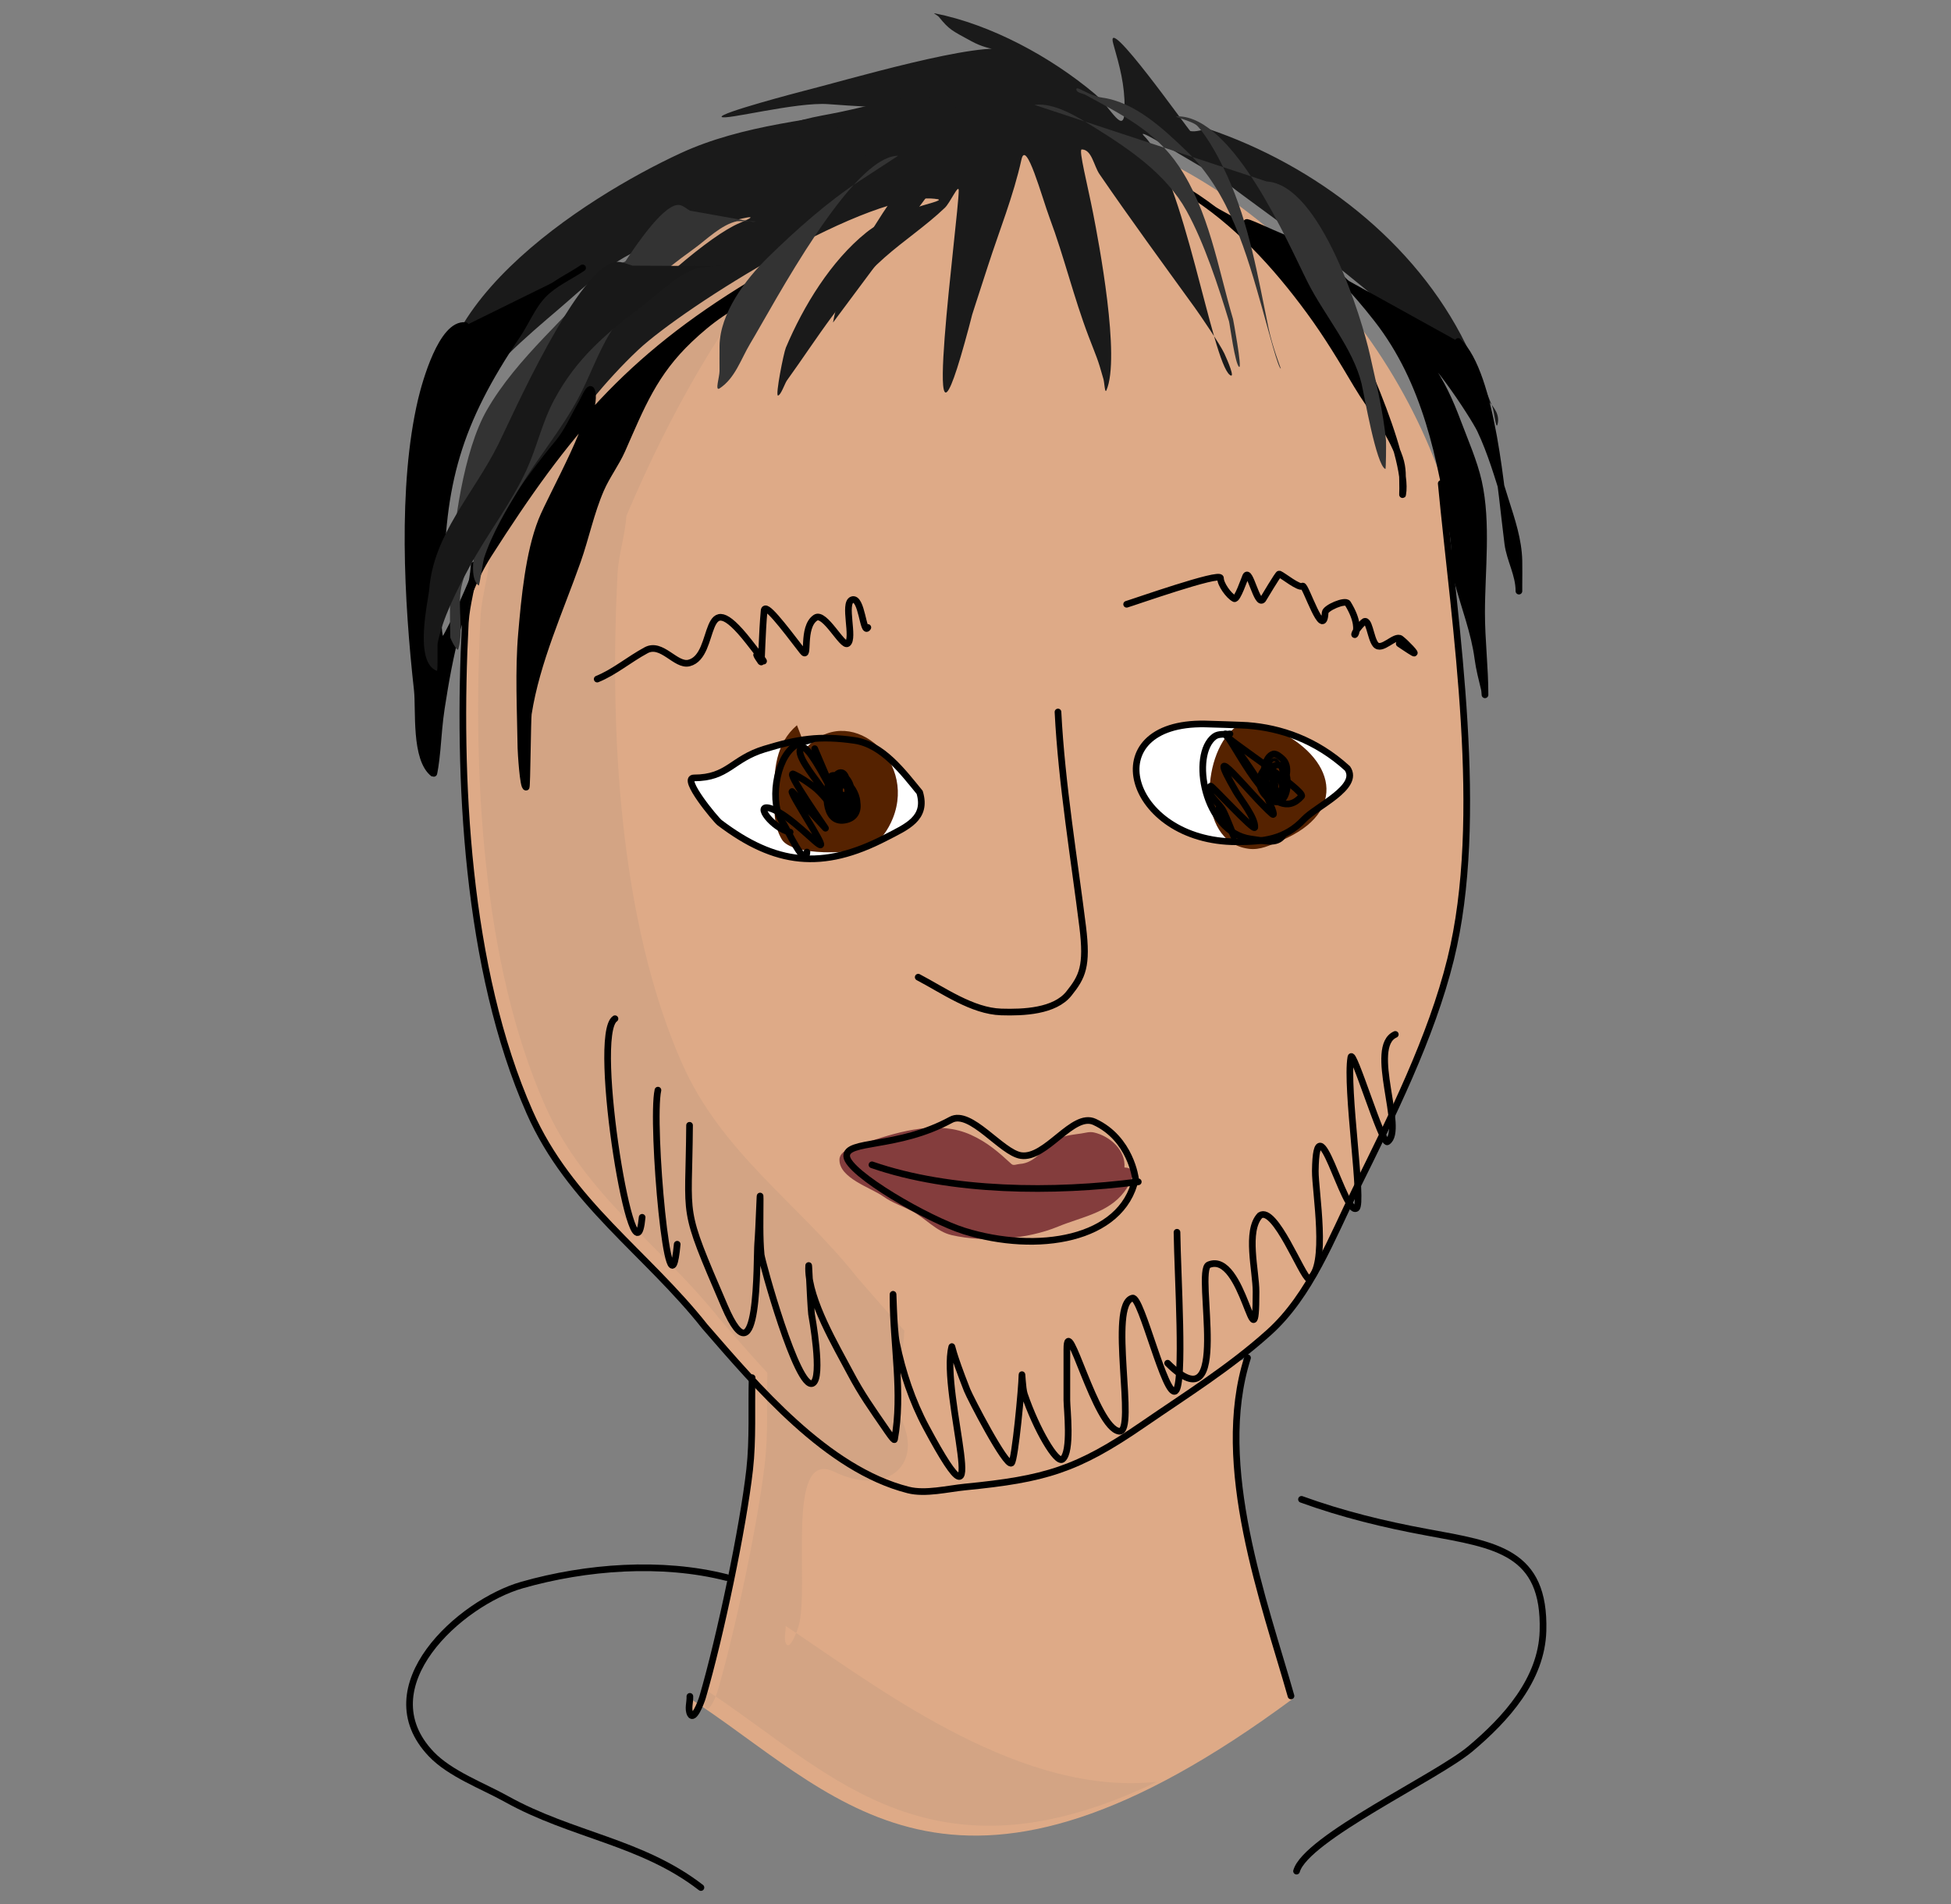 <?xml version="1.0" encoding="UTF-8" standalone="no"?>
<svg
   xmlns:dc="http://purl.org/dc/elements/1.1/"
   xmlns:cc="http://creativecommons.org/ns#"
   xmlns:rdf="http://www.w3.org/1999/02/22-rdf-syntax-ns#"
   xmlns:svg="http://www.w3.org/2000/svg"
   xmlns="http://www.w3.org/2000/svg"
   xmlns:sodipodi="http://sodipodi.sourceforge.net/DTD/sodipodi-0.dtd"
   xmlns:inkscape="http://www.inkscape.org/namespaces/inkscape"
   width="146.392mm"
   height="142.889mm"
   viewBox="0 0 146.392 142.889"
   version="1.1"
   id="svg1151"
   inkscape:version="1.0 (4035a4fb49, 2020-05-01)"
   sodipodi:docname="2021-LT-01-icon-boy.svg">
  <rect x="0" y="0" width="146.392" height="142.889" fill="#808080" stroke="none"/>
  <defs
     id="defs1145" />
  <sodipodi:namedview
     id="base"
     pagecolor="#ffffff"
     bordercolor="#666666"
     borderopacity="1.0"
     inkscape:pageopacity="0.0"
     inkscape:pageshadow="2"
     inkscape:zoom="0.50605595"
     inkscape:cx="98.939174"
     inkscape:cy="425.58547"
     inkscape:document-units="mm"
     inkscape:current-layer="g2329"
     inkscape:document-rotation="0"
     showgrid="false"
     inkscape:snap-global="false"
     inkscape:window-width="1296"
     inkscape:window-height="967"
     inkscape:window-x="3"
     inkscape:window-y="230"
     inkscape:window-maximized="0"
     fit-margin-top="0"
     fit-margin-left="0"
     fit-margin-right="0"
     fit-margin-bottom="0" />
  <g
     inkscape:label="Ebene 1"
     inkscape:groupmode="layer"
     id="layer1"
     transform="translate(45.52,40.16)">
    <g
       id="g2329">
      <g
         transform="translate(3.368,0.077)"
         id="g3189">
        <path
           id="path2957-1"
           style="font-variation-settings:normal;opacity:1;vector-effect:none;fill:#deaa87;fill-opacity:1;stroke:none;stroke-width:1.07;stroke-linecap:round;stroke-linejoin:round;stroke-miterlimit:4;stroke-dasharray:none;stroke-dashoffset:0;stroke-opacity:1;paint-order:stroke fill markers;stop-color:#000000;stop-opacity:1"
           d="M 265.242,32.396 C 215.244,32.112 161.399,66.522 121.754,159.955 c -0.389,5.596 -2.18,10.82 -2.521,16.336 -2.282,43.796 0.316,98.281 18.264,138.91 11.29,25.559 33.095,39.789 49.666,60.742 4.069,4.684 8.557,9.891 13.393,15.094 -0.197,8.506 0.264,17.057 -0.691,25.51 -1.87,16.545 -8.355,47.444 -13.305,64.395 -0.144,0.494 -0.38,1.172 -0.666,1.881 40.289,27.246 73.199,67.761 167.496,-2.105 -7.427,-26.253 -22.078,-65.428 -12.324,-95.9 l -2.734,0.109 c 2.981,-2.303 5.915,-4.708 8.783,-7.283 11.756,-10.553 17.837,-26.87 24.65,-40.631 10.086,-20.372 21.418,-43.047 26.893,-65.244 9.891,-40.1 1.234,-94.1 -2.662,-134.939 C 376.923,80.513 323.714,32.729 265.242,32.396 Z M 185.893,482.822 c -0.989,-0.669 -1.978,-1.337 -2.977,-1.988 0.077,1.696 -0.652,3.592 0.141,5.094 0.708,1.341 1.993,-1.015 2.836,-3.105 z"
           transform="matrix(0.265,0,0,0.265,-45.52,-40.16)" />
        <path
           sodipodi:nodetypes="cccsccsscccsccsssccscccccsc"
           id="path2957-1-2"
           style="font-variation-settings:normal;opacity:1;vector-effect:none;fill:#d3a484;fill-opacity:1;stroke:none;stroke-width:0.283;stroke-linecap:round;stroke-linejoin:round;stroke-miterlimit:4;stroke-dasharray:none;stroke-dashoffset:0;stroke-opacity:1;paint-order:stroke fill markers;stop-color:#000000;stop-opacity:1"
           d="m 22.433,-31.927 c -12.237,1.393 -24.99,10.935 -34.593,33.567 -0.103,1.481 -0.577,2.863 -0.667,4.322 -0.604,11.588 0.084,26.004 4.832,36.753 2.987,6.763 8.756,10.528 13.141,16.071 1.077,1.239 2.264,2.617 3.543,3.994 -0.052,2.251 0.07,4.513 -0.183,6.749 -0.495,4.378 -2.211,12.553 -3.52,17.038 -0.038,0.131 -0.101,0.31 -0.176,0.498 8.881,6.006 16.408,14.444 33.098,6.407 -9.983,1.079 -20.236,-6.556 -27.055,-11.167 -0.223,0.553 -0.563,1.176 -0.75,0.822 -0.21,-0.397 -0.017,-0.899 -0.037,-1.348 0.264,0.172 0.526,0.349 0.788,0.526 0.076,-0.188 0.138,-0.367 0.176,-0.498 0.868,-2.973 -1.03,-13.39 2.666,-11.604 3.807,1.84 6.685,-0.366 5.087,-3.846 -0.939,-2.045 0.131,-4.499 0.183,-6.749 C 17.686,58.231 16.499,56.854 15.422,55.614 11.038,50.071 5.269,46.306 2.281,39.543 -2.467,28.793 -3.155,14.377 -2.551,2.79 -2.461,1.33 -1.987,-0.052 -1.884,-1.533 5.042,-17.855 13.606,-27.367 22.433,-31.927 Z M 4.81,87.066 C 4.548,86.889 4.287,86.712 4.022,86.54 c 0.02,0.449 -0.173,0.95 0.037,1.348 0.187,0.355 0.527,-0.268 0.75,-0.822 z" />
        <path
           style="font-variation-settings:normal;opacity:1;vector-effect:none;fill:#843d3d;fill-opacity:1;stroke:none;stroke-width:0.283;stroke-linecap:round;stroke-linejoin:round;stroke-miterlimit:4;stroke-dasharray:none;stroke-dashoffset:0;stroke-opacity:1;paint-order:stroke fill markers;stop-color:#000000;stop-opacity:1"
           d="m 35.484,47.373 c 0.097,-1.298 -1.076,-2.353 -2.291,-2.629 -0.325,-0.074 -0.642,0.031 -0.96,0.079 -0.635,0.096 -1.335,0.147 -1.898,0.482 -0.945,0.562 -1.489,1.734 -2.719,1.805 -0.2,0.012 -0.454,0.145 -0.602,0.009 -0.983,-0.904 -1.81,-1.631 -3.043,-2.191 -2.422,-1.1 -5.209,-0.304 -7.567,0.473 -0.6,0.198 -2.273,0.527 -2.303,1.358 -0.051,1.416 2.353,2.119 3.298,2.796 0.63,0.452 1.428,0.724 2.117,1.078 1.01,0.518 1.85,1.551 2.997,1.814 2.477,0.568 5.669,0.321 7.995,-0.64 1.723,-0.712 3.77,-1.027 4.952,-2.594 0.448,-0.593 1.151,-1.816 0.023,-1.84 z"
           id="path3091" />
        <path
           style="font-variation-settings:normal;opacity:1;vector-effect:none;fill:#1a1a1a;fill-opacity:1;stroke:none;stroke-width:0.283;stroke-linecap:round;stroke-linejoin:round;stroke-miterlimit:4;stroke-dasharray:none;stroke-dashoffset:0;stroke-opacity:1;paint-order:stroke fill markers;stop-color:#000000;stop-opacity:1"
           d="m 41.763,-30.567 c 8.032,2.718 15.546,8.46 19.344,16.195 0.527,1.074 1.577,3.62 1.964,4.603 0.175,0.445 0.286,1.838 0.408,1.375 0.35,-1.327 -1.49,-2.328 -2.446,-3.312 -4.908,-5.053 -10.591,-9.453 -16.268,-13.585 -2.93,-2.132 -0.512,-0.648 -5.077,-3.34 -0.871,-0.514 -3.417,-2.094 -2.705,-1.375 2.949,2.978 5.063,16.887 6.411,17.908 0.439,0.332 -0.178,-1.1 -0.408,-1.6 -0.325,-0.707 -1.841,-2.924 -2.223,-3.452 -2.411,-3.333 -4.827,-6.629 -7.152,-10.02 -0.43,-0.628 -0.573,-1.853 -1.334,-1.853 -0.245,0 0.441,2.675 0.852,4.772 0.424,2.162 2.076,10.861 1.001,13.304 -0.117,0.266 -0.144,-0.563 -0.222,-0.842 -0.447,-1.594 -0.481,-1.547 -1.112,-3.2 -1.116,-2.925 -1.835,-5.973 -2.928,-8.898 -0.567,-1.518 -1.764,-5.961 -2.112,-4.379 -0.598,2.718 -1.665,5.347 -2.52,7.999 -1.832,5.684 -0.729,2.112 -1.742,5.754 -3.411,12.272 -0.445,-9.478 -0.445,-11.424 0,-0.552 -0.639,0.909 -1.038,1.291 -1.415,1.354 -3.091,2.461 -4.558,3.761 -3.01,2.667 -4.981,5.986 -7.3,9.206 -0.146,0.203 -0.456,1.123 -0.667,1.123 -0.207,0 0.424,-3.193 0.593,-3.593 1.318,-3.123 3.384,-6.512 6.04,-8.645 1.142,-0.917 2.553,-1.366 3.891,-1.909 0.482,-0.196 1.958,-0.503 1.445,-0.589 -4.894,-0.824 -19.031,8.094 -22.457,11.312 -2.497,2.345 -4.55,5.042 -6.633,7.747 -1.533,1.99 -2.831,3.83 -2.853,3.761 -1.66,-5.03 12.784,-19.232 17.084,-21.023 3.661,-1.525 -5.859,1.331 -7.412,1.965 -2.334,0.952 -4.273,2.89 -6.152,4.491 -2.503,2.133 -5.157,4.407 -7.004,7.157 -1.124,1.674 -1.296,3.204 -1.371,3.003 -3.66,-9.703 10.406,-18.576 17.528,-21.865 4.652,-2.149 10.101,-2.554 15.083,-3.424 0.056,-0.01 -2.036,-0.101 -4.002,-0.253 -2.379,-0.183 -7.817,1.238 -8.005,0.954 -0.189,-0.286 5.825,-1.864 6.115,-1.937 3.106,-0.775 13.409,-3.848 15.49,-3.059 0.003,8.74e-4 -1.391,0.124 -2.853,-0.674 -1.47,-0.802 -1.668,-0.861 -2.446,-1.824 -0.091,-0.113 -0.476,-0.309 -0.334,-0.281 4.247,0.839 8.735,3.278 12.044,6.063 1.197,1.007 2.223,3.297 2.223,1.067 0,-1.809 -0.36,-3.095 -0.852,-4.828 -0.732,-2.574 5.683,6.523 5.781,6.54 0.442,0.077 0.889,-0.112 1.334,-0.168 z"
           id="path2955" />
        <path
           style="font-variation-settings:normal;opacity:1;vector-effect:none;fill:none;fill-opacity:1;stroke:#000000;stroke-width:0.5;stroke-linecap:round;stroke-linejoin:round;stroke-miterlimit:4;stroke-dasharray:none;stroke-dashoffset:0;stroke-opacity:1;paint-order:stroke fill markers;stop-color:#000000;stop-opacity:1"
           d="m 59.254,-3.958 c 1.031,10.805 3.321,25.093 0.704,35.703 -1.449,5.873 -4.446,11.872 -7.115,17.262 -1.803,3.641 -3.412,7.958 -6.522,10.75 -2.966,2.663 -6.189,4.66 -9.45,6.905 -4.938,3.4 -7.362,4.103 -13.341,4.687 -1.286,0.126 -2.972,0.55 -4.262,0.225 C 13.146,70.028 7.878,63.772 4,59.308 -0.384,53.764 -6.153,49.999 -9.14,43.236 -13.889,32.487 -14.577,18.071 -13.973,6.483 c 0.09,-1.459 0.564,-2.842 0.667,-4.323"
           id="path2957"
           sodipodi:nodetypes="csssssscscc" />
        <path
           style="font-variation-settings:normal;opacity:1;vector-effect:none;fill:none;fill-opacity:1;stroke:#000000;stroke-width:0.5;stroke-linecap:round;stroke-linejoin:round;stroke-miterlimit:4;stroke-dasharray:none;stroke-dashoffset:0;stroke-opacity:1;paint-order:stroke fill markers;stop-color:#000000;stop-opacity:1"
           d="m 36.314,48.217 v 0 c 0,0 -0.356,-3.008 -3.076,-4.266 -1.635,-0.757 -3.64,2.811 -5.522,2.526 -1.455,-0.22 -3.796,-3.475 -5.25,-2.682 -4.008,2.186 -7.926,1.484 -7.822,2.748 0.103,1.265 6.116,4.754 8.832,5.6 5.432,1.692 11.839,0.703 12.838,-3.926 z"
           id="path2961"
           sodipodi:nodetypes="ccsssssc" />
        <path
           style="font-variation-settings:normal;opacity:1;vector-effect:none;fill:none;fill-opacity:1;stroke:#000000;stroke-width:0.5;stroke-linecap:round;stroke-linejoin:round;stroke-miterlimit:4;stroke-dasharray:none;stroke-dashoffset:0;stroke-opacity:1;paint-order:stroke fill markers;stop-color:#000000;stop-opacity:1"
           d="M 36.522,48.448 C 30.22,49.276 22.453,49.225 16.539,47.172"
           id="path2963"
           sodipodi:nodetypes="cc" />
        <path
           style="font-variation-settings:normal;opacity:1;vector-effect:none;fill:none;fill-opacity:1;stroke:#000000;stroke-width:0.5;stroke-linecap:round;stroke-linejoin:round;stroke-miterlimit:4;stroke-dasharray:none;stroke-dashoffset:0;stroke-opacity:1;paint-order:stroke fill markers;stop-color:#000000;stop-opacity:1"
           d="m 35.648,5.108 c 0.478,-0.133 7.041,-2.453 7.041,-1.965 0,0.47 0.629,1.338 1.038,1.544 0.221,0.112 0.771,-1.509 0.852,-1.684 0.306,-0.656 0.859,2.316 1.297,1.74 0.047,-0.062 1.147,-1.94 1.223,-1.909 0.306,0.127 1.498,1.113 1.753,0.909 0.203,-0.162 1.571,4.192 1.692,1.986 0.019,-0.35 1.51,-0.984 1.694,-0.686 1.588,2.573 -0.41,3.009 1.161,1.423 0.445,-0.449 0.528,1.165 0.926,1.656 0.46,0.566 1.452,-0.752 1.89,-0.421 0.37,0.28 1.327,1.272 0.926,1.039 -0.356,-0.208 -0.692,-0.449 -1.038,-0.674"
           id="path2965"
           sodipodi:nodetypes="cssssssssssssc" />
        <path
           style="font-variation-settings:normal;opacity:1;vector-effect:none;fill:none;fill-opacity:1;stroke:#000000;stroke-width:0.5;stroke-linecap:round;stroke-linejoin:round;stroke-miterlimit:4;stroke-dasharray:none;stroke-dashoffset:0;stroke-opacity:1;paint-order:stroke fill markers;stop-color:#000000;stop-opacity:1"
           d="m 16.23,6.848 c -0.357,0.611 -0.44,-2.359 -1.186,-2.077 -0.675,0.256 0.193,2.885 -0.334,3.284 -0.382,0.29 -1.718,-2.402 -2.409,-1.937 -1.068,0.719 -0.416,3.239 -0.964,2.526 C 9.807,6.651 8.508,4.942 8.447,5.585 8.292,7.236 8.256,9.502 8.225,9.459 6.936,7.614 9.898,11.228 7.299,7.915 3.621,3.227 4.999,8.963 2.815,9.515 1.814,9.767 0.77,7.922 -0.409,8.56 -1.709,9.264 -2.809,10.213 -4.078,10.722"
           id="path2969" />
        <path
           sodipodi:nodetypes="ccsscsc"
           id="path2973-4"
           d="m 20.121,19.226 c -1.244,-1.515 -2.785,-3.595 -4.892,-3.901 -2.619,-0.381 -4.245,-0.112 -6.745,0.646 -2.472,0.749 -2.723,2.168 -5.31,2.168 -0.961,0 1.643,3.138 1.938,3.362 4.171,3.159 7.694,3.586 12.451,1.123 1.588,-0.822 3.137,-1.444 2.557,-3.396 z"
           style="font-variation-settings:normal;opacity:1;vector-effect:none;fill:#ffffff;fill-opacity:1;stroke:none;stroke-width:0.283;stroke-linecap:round;stroke-linejoin:round;stroke-miterlimit:4;stroke-dasharray:none;stroke-dashoffset:0;stroke-opacity:1;paint-order:stroke fill markers;stop-color:#000000;stop-opacity:1" />
        <path
           style="font-variation-settings:normal;opacity:1;vector-effect:none;fill:#552200;fill-opacity:1;stroke:none;stroke-width:0.5;stroke-linecap:round;stroke-linejoin:round;stroke-miterlimit:4;stroke-dasharray:none;stroke-dashoffset:0;stroke-opacity:1;paint-order:stroke fill markers;stop-color:#000000;stop-opacity:1"
           d="m 10.91,14.186 c -1.602,1.377 -1.738,3.372 -1.712,5.381 0.014,1.124 -0.016,2.193 0.579,3.19 0.753,1.263 5.426,1.107 6.595,0.543 0.818,-0.394 1.406,-1.313 1.736,-2.138 1.823,-4.567 -3.426,-8.763 -6.526,-5.241"
           id="path3067" />
        <path
           style="font-variation-settings:normal;opacity:1;vector-effect:none;fill:none;fill-opacity:1;stroke:#000000;stroke-width:0.5;stroke-linecap:round;stroke-linejoin:round;stroke-miterlimit:4;stroke-dasharray:none;stroke-dashoffset:0;stroke-opacity:1;paint-order:stroke fill markers;stop-color:#000000;stop-opacity:1"
           d="m 30.497,13.192 c 0.272,5.381 1.248,11.231 1.853,16.111 0.369,2.975 -0.027,3.763 -1.038,5.024 -1.063,1.326 -3.396,1.43 -5.077,1.375 -2.172,-0.07 -4.342,-1.624 -6.226,-2.61"
           id="path2971"
           sodipodi:nodetypes="csssc" />
        <path
           sodipodi:nodetypes="scsscs"
           id="path2979-2"
           d="m 44.727,14.202 c -0.396,-0.03 -3.006,-0.109 -3.187,-0.112 -8.37,-0.157 -5.884,8.842 2.372,8.842 1.98,0 3.618,-0.169 5.04,-1.684 0.915,-0.975 4.222,-2.416 3.264,-3.821 -2.372,-2.158 -5.021,-3.035 -7.489,-3.224 z"
           style="font-variation-settings:normal;opacity:1;vector-effect:none;fill:#ffffff;fill-opacity:1;stroke:none;stroke-width:0.283;stroke-linecap:round;stroke-linejoin:round;stroke-miterlimit:4;stroke-dasharray:none;stroke-dashoffset:0;stroke-opacity:1;paint-order:stroke fill markers;stop-color:#000000;stop-opacity:1" />
        <path
           style="font-variation-settings:normal;opacity:1;vector-effect:none;fill:#552200;fill-opacity:1;stroke:none;stroke-width:0.5;stroke-linecap:round;stroke-linejoin:round;stroke-miterlimit:4;stroke-dasharray:none;stroke-dashoffset:0;stroke-opacity:1;paint-order:stroke fill markers;stop-color:#000000;stop-opacity:1"
           d="m 46.756,14.48 c -0.819,-0.124 -2.036,-0.748 -2.846,-0.21 -2.535,1.68 -3.178,8.636 0.879,9.185 0.891,0.121 1.613,-0.267 2.407,-0.596 5.208,-2.16 4.066,-6.31 -0.44,-8.378 z"
           id="path3069" />
        <path
           style="font-variation-settings:normal;opacity:1;vector-effect:none;fill:none;fill-opacity:1;stroke:#000000;stroke-width:0.5;stroke-linecap:round;stroke-linejoin:round;stroke-miterlimit:4;stroke-dasharray:none;stroke-dashoffset:0;stroke-opacity:1;paint-order:stroke fill markers;stop-color:#000000;stop-opacity:1"
           d="m 20.121,19.226 c -1.244,-1.515 -2.785,-3.595 -4.892,-3.901 -2.619,-0.381 -4.245,-0.112 -6.745,0.646 -2.472,0.749 -2.723,2.168 -5.31,2.168 -0.961,0 1.643,3.138 1.938,3.362 4.171,3.159 7.694,3.586 12.451,1.123 1.588,-0.822 3.137,-1.444 2.557,-3.396 z"
           id="path2973"
           sodipodi:nodetypes="ccsscsc" />
        <path
           style="font-variation-settings:normal;opacity:1;vector-effect:none;fill:none;fill-opacity:1;stroke:#000000;stroke-width:0.5;stroke-linecap:round;stroke-linejoin:round;stroke-miterlimit:4;stroke-dasharray:none;stroke-dashoffset:0;stroke-opacity:1;paint-order:stroke fill markers;stop-color:#000000;stop-opacity:1"
           d="m 12.079,15.235 c -0.441,0.163 -0.935,0.225 -1.324,0.489 -1.452,0.985 -1.922,4.387 -0.905,5.774 0.335,0.457 1.715,3.559 1.809,2.202"
           id="path2975" />
        <path
           style="font-variation-settings:normal;opacity:1;vector-effect:none;fill:none;fill-opacity:1;stroke:#000000;stroke-width:0.5;stroke-linecap:round;stroke-linejoin:round;stroke-miterlimit:4;stroke-dasharray:none;stroke-dashoffset:0;stroke-opacity:1;paint-order:stroke fill markers;stop-color:#000000;stop-opacity:1"
           d="m 12.241,15.945 c 3.66,8.594 -0.634,-1.662 -1.098,0.098 -0.168,0.635 1.369,2.415 1.68,2.936 0.338,0.567 1.45,2.2 1.034,1.688 -0.435,-0.535 -1.109,-1.427 -1.68,-1.86 -0.477,-0.361 -0.978,-0.698 -1.518,-0.954 -0.699,-0.332 2.527,4.207 2.391,4.062 -1.071,-1.135 -2.514,-2.815 -2.52,-2.765 -0.037,0.308 2.352,3.871 2.164,4.013 C 12.506,23.305 10.377,20.874 8.913,20.423 7.638,20.029 9.129,21.968 10.399,22.209"
           id="path2977" />
        <path
           style="font-variation-settings:normal;opacity:1;vector-effect:none;fill:none;fill-opacity:1;stroke:#000000;stroke-width:0.5;stroke-linecap:round;stroke-linejoin:round;stroke-miterlimit:4;stroke-dasharray:none;stroke-dashoffset:0;stroke-opacity:1;paint-order:stroke fill markers;stop-color:#000000;stop-opacity:1"
           d="m 44.727,14.202 c -0.396,-0.03 -3.006,-0.109 -3.187,-0.112 -8.37,-0.157 -5.884,8.842 2.372,8.842 1.98,0 3.618,-0.169 5.04,-1.684 0.915,-0.975 4.222,-2.416 3.264,-3.821 -2.372,-2.158 -5.021,-3.035 -7.489,-3.224 z"
           id="path2979"
           sodipodi:nodetypes="scsscs" />
        <path
           style="font-variation-settings:normal;opacity:1;vector-effect:none;fill:none;fill-opacity:1;stroke:#000000;stroke-width:0.5;stroke-linecap:round;stroke-linejoin:round;stroke-miterlimit:4;stroke-dasharray:none;stroke-dashoffset:0;stroke-opacity:1;paint-order:stroke fill markers;stop-color:#000000;stop-opacity:1"
           d="m 43.4,14.832 c -0.388,0.067 -0.848,-0.033 -1.165,0.202 -1.811,1.341 -0.779,7.213 2.728,7.686 1.082,0.146 1.924,0.398 2.396,-0.227"
           id="path2981" />
        <path
           style="font-variation-settings:normal;opacity:1;vector-effect:none;fill:none;fill-opacity:1;stroke:#000000;stroke-width:0.5;stroke-linecap:round;stroke-linejoin:round;stroke-miterlimit:4;stroke-dasharray:none;stroke-dashoffset:0;stroke-opacity:1;paint-order:stroke fill markers;stop-color:#000000;stop-opacity:1"
           d="m 43.15,14.958 c -0.362,0.039 5.968,4.157 5.623,4.555 -2.049,2.362 -4.528,-3.104 -5.623,-4.555 -0.453,-0.601 0.906,1.202 1.333,1.822 0.583,0.846 1.321,1.884 1.723,2.831 0.167,0.393 0.683,1.508 0.358,1.231 -1.513,-1.289 -5.399,-6.312 -2.698,-1.65 0.298,0.514 1.453,1.943 1.398,2.659 -0.027,0.346 -3.233,-3.164 -3.315,-3.102 -0.551,0.417 0.625,1.233 0.943,1.846 0.302,0.583 1.004,2.426 0.748,1.822 -0.308,-0.726 -0.583,-1.359 -1.073,-1.994"
           id="path2983"
           sodipodi:nodetypes="cssssssssssc" />
        <path
           sodipodi:nodetypes="cssscccssc"
           style="font-variation-settings:normal;opacity:1;vector-effect:none;fill:none;fill-opacity:1;stroke:#000000;stroke-width:0.5;stroke-linecap:round;stroke-linejoin:round;stroke-miterlimit:4;stroke-dasharray:none;stroke-dashoffset:0;stroke-opacity:1;paint-order:stroke fill markers;stop-color:#000000;stop-opacity:1"
           d="m 55.808,37.387 c -2.098,0.924 0.749,7.185 -0.593,8.056 -0.39,0.253 -2.607,-7.11 -2.742,-6.343 -0.4,2.273 0.961,10.997 0.408,11.34 -0.9,0.557 -3.006,-8.456 -3.076,-2.807 -0.018,1.477 0.997,7.24 -0.482,8.112 -0.519,-0.2 -2.537,-5.521 -3.669,-4.772 -1.095,1.162 -0.296,4.158 -0.296,5.726 0,6.082 -0.916,-3.133 -3.558,-2.021 -1.075,0.452 1.859,12.28 -3.076,7.382"
           id="path2985" />
        <path
           style="font-variation-settings:normal;opacity:1;vector-effect:none;fill:none;fill-opacity:1;stroke:#000000;stroke-width:0.5;stroke-linecap:round;stroke-linejoin:round;stroke-miterlimit:4;stroke-dasharray:none;stroke-dashoffset:0;stroke-opacity:1;paint-order:stroke fill markers;stop-color:#000000;stop-opacity:1"
           d="m -2.744,36.208 c -1.848,1.219 1.487,20.959 2.038,14.904"
           id="path2987" />
        <path
           style="font-variation-settings:normal;opacity:1;vector-effect:none;fill:none;fill-opacity:1;stroke:#000000;stroke-width:0.5;stroke-linecap:round;stroke-linejoin:round;stroke-miterlimit:4;stroke-dasharray:none;stroke-dashoffset:0;stroke-opacity:1;paint-order:stroke fill markers;stop-color:#000000;stop-opacity:1"
           d="M 0.48,41.569 C -0.068,44.017 1.323,59.675 1.925,53.133"
           id="path2989" />
        <path
           sodipodi:nodetypes="cssssscssscsccscsscssssssc"
           style="font-variation-settings:normal;opacity:1;vector-effect:none;fill:none;fill-opacity:1;stroke:#000000;stroke-width:0.5;stroke-linecap:round;stroke-linejoin:round;stroke-miterlimit:4;stroke-dasharray:none;stroke-dashoffset:0;stroke-opacity:1;paint-order:stroke fill markers;stop-color:#000000;stop-opacity:1"
           d="m 2.852,44.207 c -0.046,7.326 -0.697,5.84 2.631,13.585 2.619,6.094 2.384,-3.604 2.483,-4.744 0.095,-1.102 0.185,-4.418 0.185,-3.312 0,1.346 -0.051,2.889 0.074,4.182 0.047,0.488 2.712,10.174 3.854,9.656 0.815,-0.371 -0.071,-5.164 -0.074,-5.193 -0.112,-1.138 -0.222,-4.568 -0.222,-3.424 0,2.366 2.115,5.908 3.113,7.803 0.846,1.606 1.62,2.686 2.668,4.21 0.028,0.041 0.64,0.96 0.667,0.814 0.635,-3.448 -0.111,-7.191 -0.111,-10.666 0,-1.145 0.03,2.303 0.259,3.424 0.443,2.163 1.18,4.368 2.223,6.315 5.261,9.824 1.022,-2.609 1.927,-6.035 0.021,-0.081 -0.004,0.327 1.149,3.256 0.226,0.574 2.915,5.769 3.326,5.478 0.273,-0.193 0.787,-5.795 0.787,-6.545 0,-0.463 0.036,0.937 0.185,1.375 0.905,2.659 2.414,5.217 2.853,4.884 0.717,-0.543 0.334,-3.809 0.334,-4.435 v -3.817 c 0,-2.974 2.145,5.922 3.928,6.147 1.335,0.169 -0.853,-9.56 1.001,-9.992 0.663,-0.154 2.46,7.549 3.22,6.973 0.679,-0.514 0.157,-8.69 0.115,-11.913"
           id="path2991" />
        <path
           style="font-variation-settings:normal;opacity:1;vector-effect:none;fill:none;fill-opacity:1;stroke:#000000;stroke-width:0.5;stroke-linecap:round;stroke-linejoin:round;stroke-miterlimit:4;stroke-dasharray:none;stroke-dashoffset:0;stroke-opacity:1;paint-order:stroke fill markers;stop-color:#000000;stop-opacity:1"
           d="m 44.72,61.655 c -2.581,8.063 1.296,18.428 3.261,25.374"
           id="path2993" />
        <path
           style="font-variation-settings:normal;opacity:1;vector-effect:none;fill:none;fill-opacity:1;stroke:#000000;stroke-width:0.5;stroke-linecap:round;stroke-linejoin:round;stroke-miterlimit:4;stroke-dasharray:none;stroke-dashoffset:0;stroke-opacity:1;paint-order:stroke fill markers;stop-color:#000000;stop-opacity:1"
           d="m 7.546,63.146 c -0.062,2.302 0.073,4.617 -0.185,6.905 C 6.866,74.429 5.15,82.604 3.84,87.088 3.69,87.604 3.165,88.883 2.914,88.408 2.704,88.01 2.897,87.509 2.877,87.06"
           id="path2995" />
        <path
           style="font-variation-settings:normal;opacity:1;vector-effect:none;fill:none;fill-opacity:1;stroke:#000000;stroke-width:0.5;stroke-linecap:round;stroke-linejoin:round;stroke-miterlimit:4;stroke-dasharray:none;stroke-dashoffset:0;stroke-opacity:1;paint-order:stroke fill markers;stop-color:#000000;stop-opacity:1"
           d="m 5.631,78.142 c -4.868,-1.235 -10.517,-0.812 -15.342,0.561 -4.664,1.328 -11.642,7.629 -6.819,12.687 1.422,1.491 3.867,2.384 5.633,3.368 4.924,2.744 10.149,3.203 14.603,6.649"
           id="path2997"
           sodipodi:nodetypes="csssc" />
        <path
           style="font-variation-settings:normal;opacity:1;vector-effect:none;fill:none;fill-opacity:1;stroke:#000000;stroke-width:0.5;stroke-linecap:round;stroke-linejoin:round;stroke-miterlimit:4;stroke-dasharray:none;stroke-dashoffset:0;stroke-opacity:1;paint-order:stroke fill markers;stop-color:#000000;stop-opacity:1"
           d="m 48.767,72.276 c 3.074,1.115 6.198,1.878 9.413,2.47 5.188,0.956 8.88,1.434 8.709,7.41 -0.105,3.65 -2.786,6.605 -5.448,8.842 -2.504,2.105 -12.346,6.708 -13.044,9.178"
           id="path2999" />
        <path
           style="font-variation-settings:normal;opacity:1;vector-effect:none;fill:#000000;fill-opacity:1;stroke:#000000;stroke-width:0.5;stroke-linecap:round;stroke-linejoin:round;stroke-miterlimit:4;stroke-dasharray:none;stroke-dashoffset:0;stroke-opacity:1;paint-order:stroke fill markers;stop-color:#000000;stop-opacity:1"
           d="m -5.173,-20.134 c -0.98,0.666 -2.113,1.149 -2.939,1.998 -0.843,0.868 -1.29,2.047 -1.967,3.05 -4.432,6.564 -5.739,11.157 -5.739,18.877 0,0.66 -0.458,3.685 0.116,4.119 0.22,0.167 2.063,-4.063 2.337,-4.75 1.469,-3.681 3.873,-7.153 6.364,-10.166 0.736,-0.89 1.181,-1.973 1.759,-2.962 0.204,-0.35 0.591,-1.341 0.741,-0.964 0.634,1.602 -2.997,7.856 -3.749,9.763 -0.963,2.442 -1.277,5.833 -1.504,8.448 -0.247,2.833 -0.085,5.783 -0.046,8.624 0.003,0.2 0.158,3.029 0.393,2.927 0.067,-0.029 0.102,-5.12 0.162,-5.504 0.617,-3.924 2.363,-7.723 3.68,-11.446 0.632,-1.787 1,-3.653 1.759,-5.399 0.451,-1.039 1.143,-1.931 1.597,-2.962 1.461,-3.321 2.409,-5.767 5.068,-8.291 1.384,-1.313 3.227,-2.766 5.114,-3.243 0.169,-0.043 -0.349,-0.132 -0.44,-0.28 -0.113,-0.185 0.162,-0.761 -0.023,-0.649 -9.312,5.643 -13.907,11.174 -19.74,20.315 -2.117,3.318 -2.947,7.689 -3.541,11.533 -0.159,1.029 -0.231,2.099 -0.324,3.137 -0.087,0.974 -0.232,1.805 -0.255,1.788 -1.441,-1.091 -1.061,-4.804 -1.226,-6.292 -0.734,-6.619 -1.223,-15.278 0.301,-21.752 0.302,-1.282 1.548,-5.782 3.309,-5.591"
           id="path3001" />
        <path
           style="font-variation-settings:normal;opacity:1;vector-effect:none;fill:#000000;fill-opacity:1;stroke:#000000;stroke-width:0.5;stroke-linecap:round;stroke-linejoin:round;stroke-miterlimit:4;stroke-dasharray:none;stroke-dashoffset:0;stroke-opacity:1;paint-order:stroke fill markers;stop-color:#000000;stop-opacity:1"
           d="m 40.207,-25.865 c 3.664,2.267 6.628,5.52 9.164,8.974 1.359,1.852 2.409,3.611 3.564,5.556 1.069,1.802 2.52,3.45 3.194,5.451 0.276,0.821 0.208,1.403 0.231,2.314 0.004,0.146 -0.027,0.582 0,0.438 0.536,-2.842 -3.841,-12.28 -5.276,-14.829 -0.733,-1.302 -1.525,-2.431 -2.708,-3.365 -0.741,-0.585 -6.689,-3.631 -1.828,-1.437 0.491,0.222 1.682,0.672 2.222,1.034 2.428,1.629 3.853,3.107 5.67,5.434 3.675,4.707 4.801,10.49 5.716,16.266 0.183,1.157 0.04,2.318 0.347,3.471 0.516,1.932 1.242,3.761 1.504,5.749 0.103,0.782 0.302,1.531 0.486,2.296 0.032,0.132 0.046,0.538 0.046,0.403 0,-2.048 -0.255,-4.089 -0.255,-6.152 0,-3.126 0.455,-6.737 -0.231,-9.816 -0.336,-1.506 -1.038,-3.093 -1.574,-4.522 -0.569,-1.518 -1.208,-2.94 -2.152,-4.259 -0.408,-0.57 -0.704,-0.988 -1.25,-1.42 -0.074,-0.059 -0.301,-0.175 -0.208,-0.193 1.153,-0.218 4.851,5.503 5.323,6.503 0.802,1.702 1.31,3.469 1.874,5.258 0.473,1.499 0.981,2.972 1.018,4.557 0.014,0.601 0,1.204 0,1.805 0,0.152 0,0.608 0,0.456 0,-1.233 -0.673,-2.331 -0.833,-3.541 -0.478,-3.624 -1.116,-12.675 -3.726,-15.179"
           id="path3003" />
        <path
           style="font-variation-settings:normal;opacity:1;vector-effect:none;fill:#1a1a1a;fill-opacity:1;stroke:none;stroke-width:0.5;stroke-linecap:round;stroke-linejoin:round;stroke-miterlimit:4;stroke-dasharray:none;stroke-dashoffset:0;stroke-opacity:1;paint-order:stroke fill markers;stop-color:#000000;stop-opacity:1"
           d="m 26.045,-32.719 c -3.916,-1.001 -7.169,-0.203 -10.969,0.684 -2.614,0.61 -3.374,0.49 -5.994,1.595 -2.586,1.091 -5.165,3.17 -7.405,4.803 -1.584,1.154 -3.046,2.399 -4.513,3.698 -0.25,0.222 -1.038,0.795 -0.717,0.701 4.446,-1.295 7.277,-5.655 11.27,-7.677 2.295,-1.162 4.74,-1.211 7.128,-2.016 2.262,-0.763 3.927,-1.747 6.318,-2.051 0.731,-0.093 2.867,-0.328 2.152,-0.508 -0.364,-0.092 -1.094,0.206 -1.458,0.298 -3.842,0.97 -5.753,4.486 -7.614,7.625 -0.909,1.534 -1.82,2.985 -3.17,4.154 -0.382,0.331 -0.517,0.782 -0.741,1.227 -0.048,0.095 -0.116,0.405 -0.116,0.298 0,-3.063 7.04,-8.249 9.048,-9.658 0.528,-0.371 4.831,-4.014 3.494,-2.173 -3.174,4.372 -8.195,10.315 -9.141,15.687"
           id="path3005" />
        <path
           style="font-variation-settings:normal;opacity:1;vector-effect:none;fill:#333333;fill-opacity:1;stroke:none;stroke-width:0.5;stroke-linecap:round;stroke-linejoin:round;stroke-miterlimit:4;stroke-dasharray:none;stroke-dashoffset:0;stroke-opacity:1;paint-order:stroke fill markers;stop-color:#000000;stop-opacity:1"
           d="m 2.88,-24.428 c -0.255,-0.14 -0.478,-0.369 -0.764,-0.421 -2.075,-0.378 -7.851,10.644 -8.863,12.392 -1.996,3.448 -4.663,6.018 -5.6,10.026 -0.205,0.875 -1.789,5.253 -0.625,6.135 0.064,0.048 0.338,-1.864 0.393,-2.033 0.61,-1.87 1.691,-3.678 2.708,-5.346 1.384,-2.272 3.113,-4.33 4.374,-6.678 0.858,-1.597 1.437,-3.339 2.384,-4.89 1.753,-2.874 3.668,-4.424 6.318,-6.345 0.946,-0.686 2.03,-1.794 3.217,-2.051 0.039,-0.009 1.995,0.001 1.18,0.053"
           id="path3007" />
        <path
           style="font-variation-settings:normal;opacity:1;vector-effect:none;fill:#333333;fill-opacity:1;stroke:none;stroke-width:0.5;stroke-linecap:round;stroke-linejoin:round;stroke-miterlimit:4;stroke-dasharray:none;stroke-dashoffset:0;stroke-opacity:1;paint-order:stroke fill markers;stop-color:#000000;stop-opacity:1"
           d="m 15.654,-26.689 c -2.398,1.554 -4.835,3.725 -6.919,5.767 -1.694,1.66 -3.601,4.19 -3.633,6.643 -0.008,0.631 0,1.262 0,1.893 0,0.432 -0.363,1.532 0,1.297 1.167,-0.758 1.61,-2.213 2.291,-3.348 1.806,-3.009 7.624,-14.11 11.108,-14.11"
           id="path3009" />
        <path
           style="font-variation-settings:normal;opacity:1;vector-effect:none;fill:#333333;fill-opacity:1;stroke:none;stroke-width:0.5;stroke-linecap:round;stroke-linejoin:round;stroke-miterlimit:4;stroke-dasharray:none;stroke-dashoffset:0;stroke-opacity:1;paint-order:stroke fill markers;stop-color:#000000;stop-opacity:1"
           d="m 28.729,-32.368 c 1.485,-0.191 3.225,0.894 4.489,1.683 2.615,1.63 5.381,3.485 6.919,6.257 1.321,2.381 2.411,5.715 3.194,8.308 0.057,0.188 0.45,3.24 0.764,3.418 0.225,0.128 -0.442,-3.523 -0.463,-3.593 -1.137,-3.843 -1.796,-8.129 -4.096,-11.516 -1.801,-2.652 -4.249,-3.797 -6.942,-5.293 -0.245,-0.136 -0.717,-0.158 -0.717,-0.438 0,-0.297 0.936,0.49 1.944,0.631 2.46,0.345 4.564,2.323 6.294,3.979 3.261,3.121 4.532,7.689 5.739,11.954 0.491,1.735 1.172,4.399 1.365,4.399 0.005,0 -0.631,-1.624 -0.926,-3.05 -0.806,-3.897 -1.441,-7.777 -3.101,-11.428 -0.506,-1.113 -1.378,-2.791 -2.222,-3.716 -0.376,-0.412 -2.062,-0.736 -1.504,-0.736 4.235,0 8.278,9.508 9.789,12.497 1.225,2.425 3.398,4.943 4.027,7.59 0.186,0.786 1.097,6.121 1.782,6.38 0.047,0.018 0.059,-1.981 0.046,-2.121 -0.2,-2.148 -0.74,-4.343 -1.203,-6.433 -0.603,-2.72 -3.675,-12.786 -7.752,-13.023"
           id="path3011" />
        <path
           style="font-variation-settings:normal;opacity:1;vector-effect:none;fill:#333333;fill-opacity:1;stroke:none;stroke-width:0.5;stroke-linecap:round;stroke-linejoin:round;stroke-miterlimit:4;stroke-dasharray:none;stroke-dashoffset:0;stroke-opacity:1;paint-order:stroke fill markers;stop-color:#000000;stop-opacity:1"
           d="m -3.322,-20.046 c -2.87,3.544 -6.765,6.61 -9.048,10.604 -1.734,3.034 -2.504,8.68 -2.684,12.164 -0.084,1.613 -0.09,3.258 -0.046,4.873 0.002,0.09 0.525,1.147 0.602,0.876 0.441,-1.56 -0.151,-3.339 0.301,-4.96 0.782,-2.803 1.57,-5.536 2.708,-8.221 0.584,-1.377 1.511,-2.544 2.083,-3.926 0.719,-1.74 1.163,-3.531 2.268,-5.083 0.773,-1.085 1.757,-1.922 2.615,-2.927 1.557,-1.824 4.821,-5.421 7.197,-5.924"
           id="path3013" />
        <path
           style="font-variation-settings:normal;opacity:1;vector-effect:none;fill:none;fill-opacity:1;stroke:#000000;stroke-width:0.248;stroke-linecap:round;stroke-linejoin:round;stroke-miterlimit:4;stroke-dasharray:none;stroke-dashoffset:0;stroke-opacity:1;paint-order:stroke fill markers;stop-color:#000000;stop-opacity:1"
           d="m 46.363,17.025 c -2.292,1.491 0.642,4.18 1.041,2.244 0.031,-0.152 -0.105,-3.425 -1.041,-2.244 -0.169,0.213 -0.443,3.543 0.694,2.682 0.699,-0.529 -0.605,-2.794 -0.694,-2.682 -0.061,0.077 0.278,3.027 0.278,2.384 0,-0.508 0,-1.017 0,-1.525 0,-0.485 -0.485,1.455 0,1.455 0.777,0 -0.37,-3.085 -0.278,-2.314 0.136,1.131 0.58,1.144 0.393,1.946"
           id="path3071" />
        <path
           style="font-variation-settings:normal;opacity:1;vector-effect:none;fill:none;fill-opacity:1;stroke:#000000;stroke-width:0.5;stroke-linecap:round;stroke-linejoin:round;stroke-miterlimit:4;stroke-dasharray:none;stroke-dashoffset:0;stroke-opacity:1;paint-order:stroke fill markers;stop-color:#000000;stop-opacity:1"
           d="m 13.441,18.049 c -0.437,0.881 -0.578,3.52 1.041,3.26 1.803,-0.29 0.732,-2.813 -0.509,-3.137 -0.176,-0.046 -0.442,-0.281 -0.532,-0.123 -0.114,0.199 0.18,0.425 0.231,0.649 0.111,0.487 -0.237,2.098 0.636,1.972 0.503,-0.072 0.682,-3.208 -0.22,-2.91 -0.782,0.259 -0.683,2.925 -0.023,3.216 0.906,0.4 1.392,-1.926 0.532,-2.831 -0.115,-0.121 -1.071,-0.327 -1.157,-0.096 -0.246,0.655 0.12,3.364 1.423,2.822 1.408,-0.585 -0.23,-3.051 -0.787,-2.419 -0.318,0.362 -0.407,2.419 0.509,1.84 0.468,-0.295 0.195,-1.861 -0.255,-1.621 -0.295,0.157 -0.217,0.295 -0.231,0.631 -0.073,1.724 0.685,1.076 0.231,0.114"
           id="path3087" />
        <path
           style="font-variation-settings:normal;opacity:1;vector-effect:none;fill:none;fill-opacity:1;stroke:#000000;stroke-width:0.5;stroke-linecap:round;stroke-linejoin:round;stroke-miterlimit:4;stroke-dasharray:none;stroke-dashoffset:0;stroke-opacity:1;paint-order:stroke fill markers;stop-color:#000000;stop-opacity:1"
           d="m 46.615,17.295 c -0.51,0.145 -0.594,0.535 -0.613,1.025 -0.011,0.28 -0.057,0.615 0.012,0.894 0.08,0.325 0.263,0.519 0.555,0.649 1.585,0.7 1.442,-3.496 0.046,-2.568 -1.537,1.022 -0.272,3.663 0.636,1.753 0.321,-0.676 0.744,-1.794 0.046,-2.375 -0.065,-0.054 -0.419,-0.392 -0.648,-0.324 -1.315,0.39 -0.705,5.33 0.683,2.743"
           id="path3089" />
        <path
           id="path3007-7"
           d="m -1.417,-20.301 c -0.371,-0.095 -0.721,-0.282 -1.113,-0.286 -2.85,-0.022 -8.028,11.818 -8.977,13.712 -1.872,3.735 -4.837,6.72 -5.171,10.828 -0.073,0.897 -1.184,5.48 0.569,6.152 0.096,0.037 0.025,-1.895 0.06,-2.07 0.386,-1.947 1.413,-3.911 2.386,-5.727 1.325,-2.473 3.158,-4.794 4.301,-7.321 0.778,-1.719 1.152,-3.534 2.058,-5.223 1.679,-3.129 3.875,-4.98 6.967,-7.321 1.104,-0.836 2.295,-2.111 3.817,-2.565 0.051,-0.015 2.658,-0.336 1.584,-0.148"
           style="font-variation-settings:normal;opacity:1;vector-effect:none;fill:#181818;fill-opacity:1;stroke:none;stroke-width:0.581;stroke-linecap:round;stroke-linejoin:round;stroke-miterlimit:4;stroke-dasharray:none;stroke-dashoffset:0;stroke-opacity:1;paint-order:stroke fill markers;stop-color:#000000;stop-opacity:1" />
      </g>
    </g>
  </g>
</svg>
